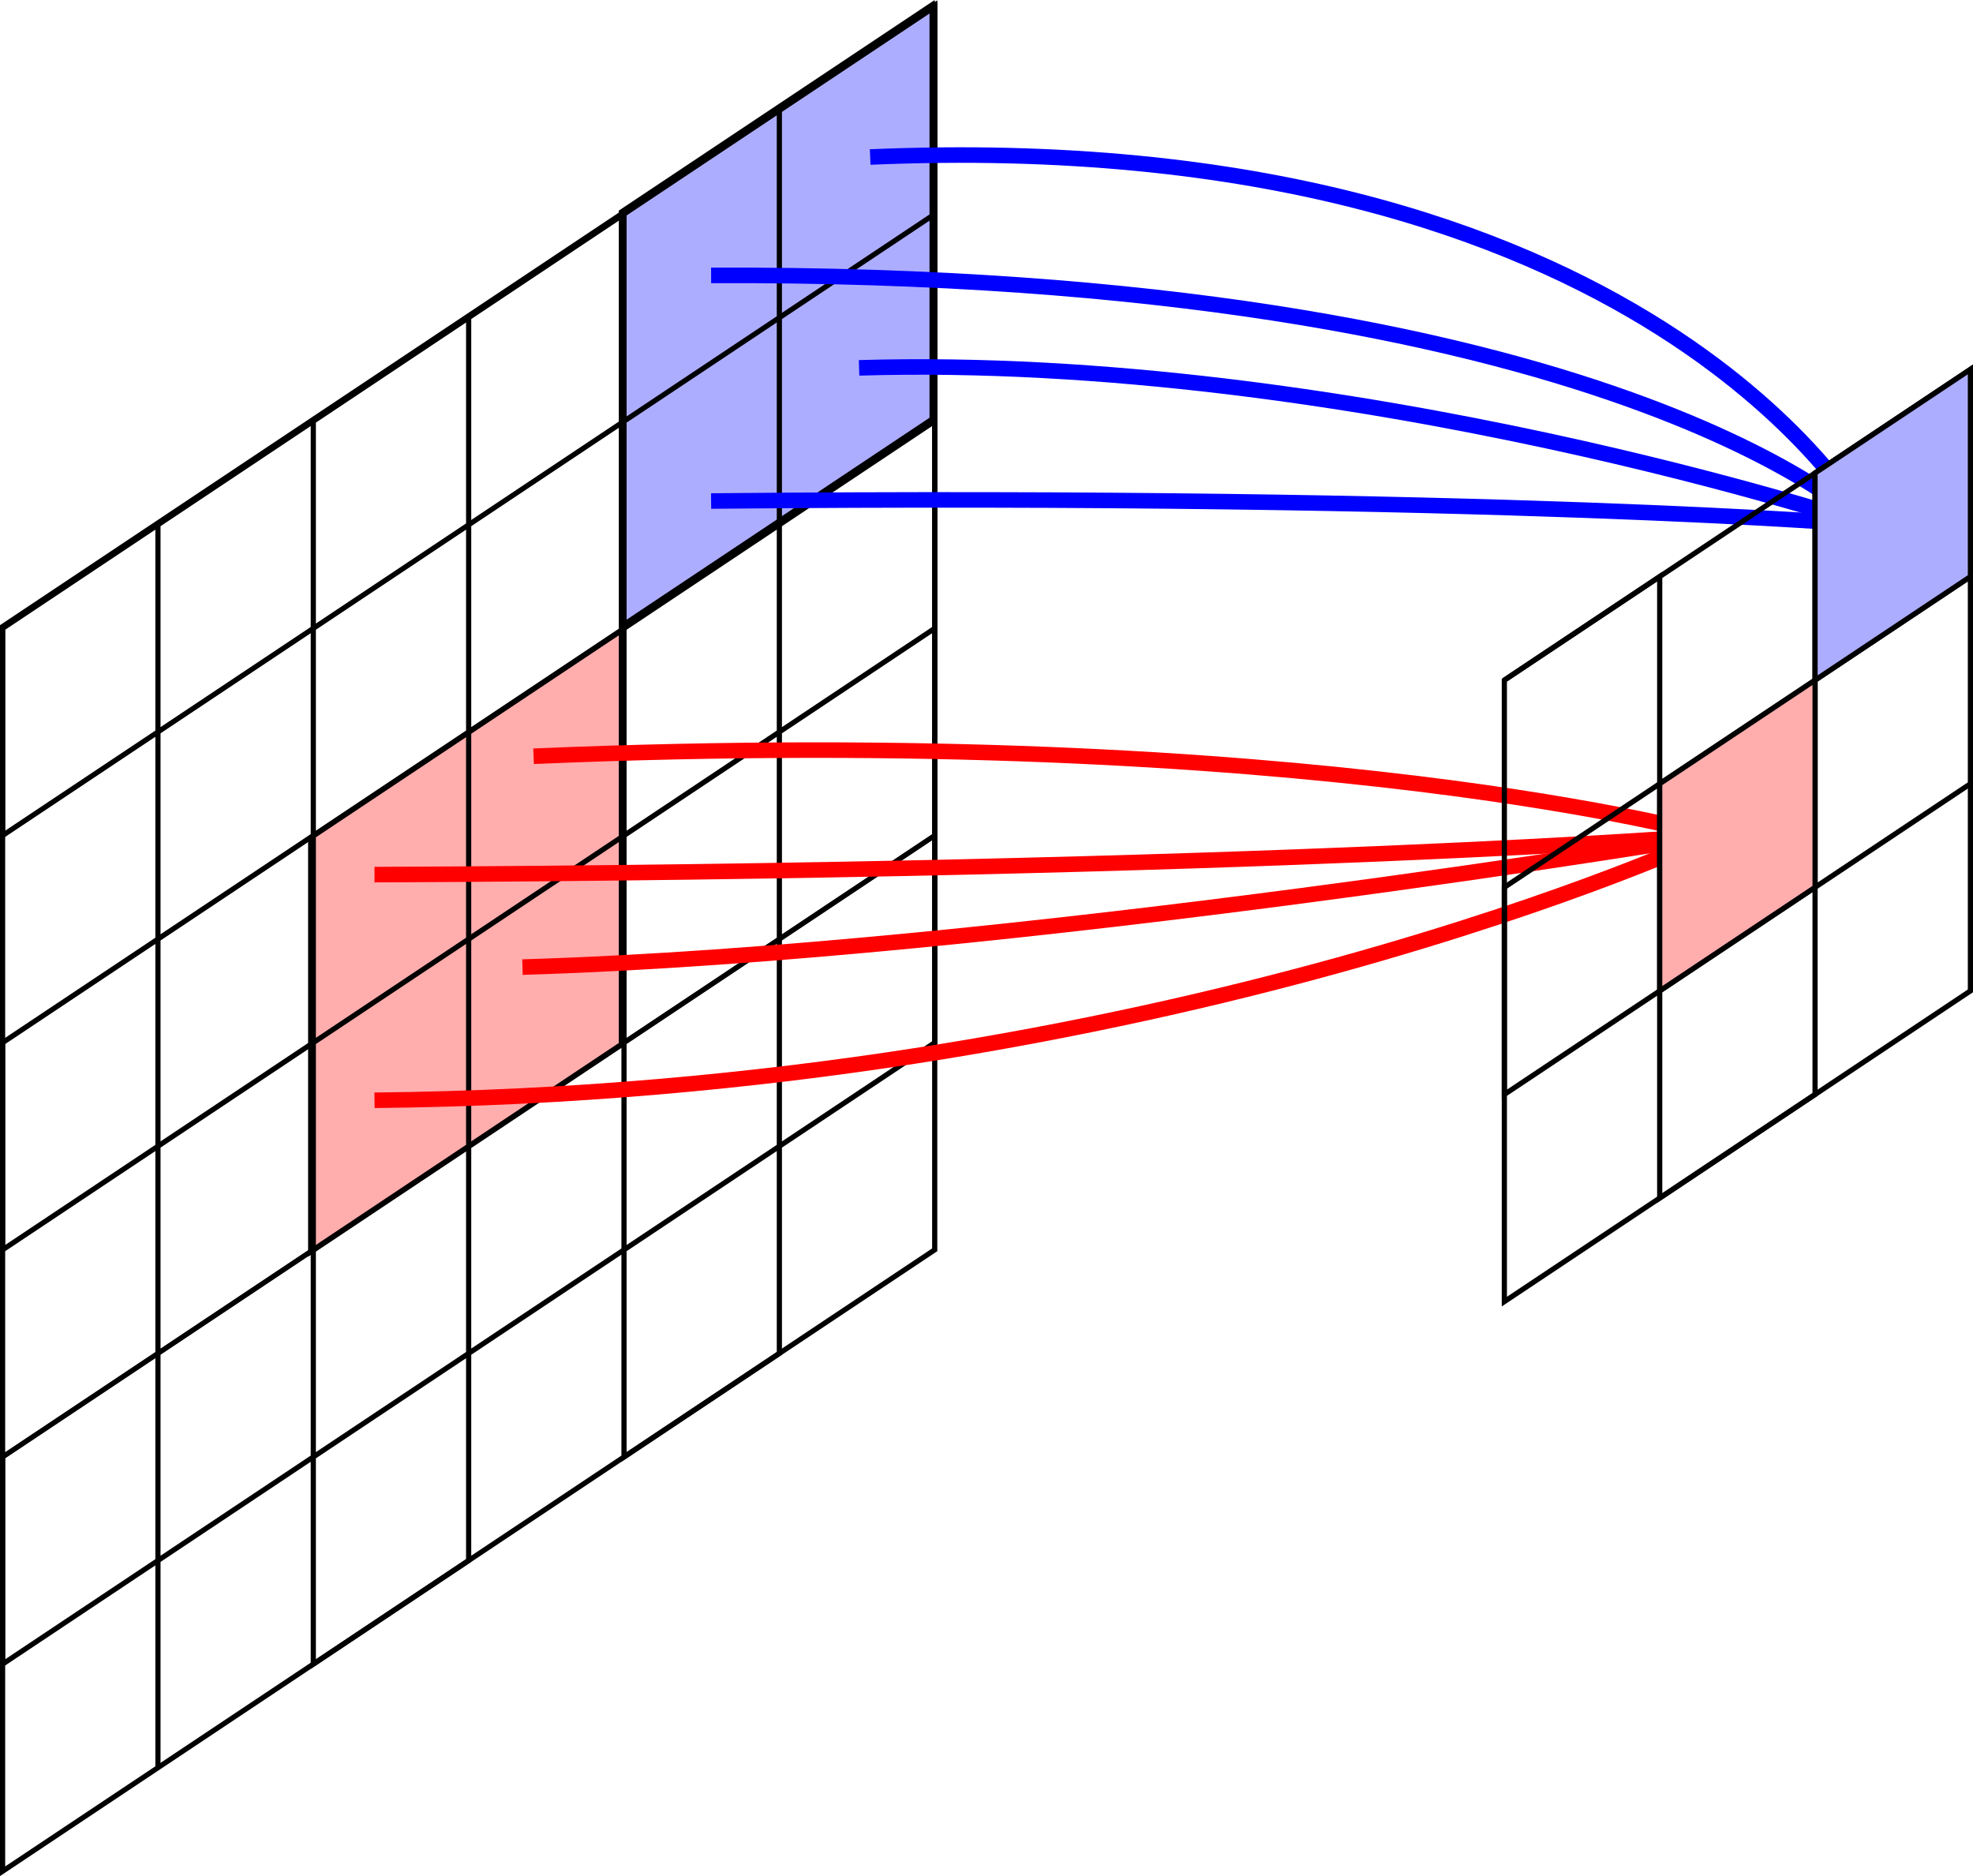 <?xml version="1.0" encoding="UTF-8" standalone="no"?>
<!-- Created with Inkscape (http://www.inkscape.org/) -->

<svg
   width="381"
   height="362.275"
   id="svg4538"
   version="1.1"
   inkscape:version="1.2.1 (9c6d41e410, 2022-07-14)"
   sodipodi:docname="pooling.svg"
   xmlns:inkscape="http://www.inkscape.org/namespaces/inkscape"
   xmlns:sodipodi="http://sodipodi.sourceforge.net/DTD/sodipodi-0.dtd"
   xmlns="http://www.w3.org/2000/svg"
   xmlns:svg="http://www.w3.org/2000/svg"
   xmlns:rdf="http://www.w3.org/1999/02/22-rdf-syntax-ns#"
   xmlns:cc="http://creativecommons.org/ns#"
   xmlns:dc="http://purl.org/dc/elements/1.1/">
  <defs
     id="defs4540" />
  <sodipodi:namedview
     id="base"
     pagecolor="#ffffff"
     bordercolor="#666666"
     borderopacity="1.0"
     inkscape:pageopacity="0.0"
     inkscape:pageshadow="2"
     inkscape:zoom="1.4"
     inkscape:cx="65.357143"
     inkscape:cy="106.78571"
     inkscape:document-units="px"
     inkscape:current-layer="layer1"
     showgrid="true"
     inkscape:window-width="1920"
     inkscape:window-height="1001"
     inkscape:window-x="-9"
     inkscape:window-y="-9"
     inkscape:window-maximized="1"
     inkscape:showpageshadow="2"
     inkscape:pagecheckerboard="0"
     inkscape:deskcolor="#d1d1d1">
    <inkscape:grid
       type="xygrid"
       id="grid4583"
       originx="-69.5"
       originy="-151.022" />
  </sodipodi:namedview>
  <g
     inkscape:label="Layer 1"
     inkscape:groupmode="layer"
     id="layer1"
     transform="translate(-69.5,-151.022)">
    <path
       style="fill:#adadff;fill-opacity:1;stroke:#000000;stroke-width:1px;stroke-linecap:butt;stroke-linejoin:miter;stroke-opacity:1"
       d="m 189.495,271.956 v -80 l 60,-40 v 80 z"
       id="path3856"
       inkscape:connector-curvature="0"
       sodipodi:nodetypes="ccccc" />
    <path
       style="fill:#ffadad;fill-opacity:1;stroke:#000000;stroke-width:1px;stroke-linecap:butt;stroke-linejoin:miter;stroke-opacity:1"
       d="m 129.495,312.768 60,-40 v 80 l -60,40 z"
       id="path3836"
       inkscape:connector-curvature="0"
       sodipodi:nodetypes="ccccc" />
    <path
       style="fill:none;stroke:#000000;stroke-width:1px;stroke-linecap:butt;stroke-linejoin:miter;stroke-opacity:1"
       d="m 100,492.362 v -240 l 30,-20 v 240 l 30,-20 v -240 l 30,-20 v 240 l 30,-20 v -240 l 30,-20 v 200 l -180,120 v -40 l 180,-120 v -40 l -180,120 v -40 l 180,-120 v -40 l -180,120 v -40 l 180,-120"
       id="path2989"
       inkscape:connector-curvature="0"
       sodipodi:nodetypes="ccccccccccccccccccccccc" />
    <path
       style="fill:none;stroke:#000000;stroke-width:1px;stroke-linecap:butt;stroke-linejoin:miter;stroke-opacity:1"
       d="m 70,512.362 10e-7,-240.357 180,-120 -1e-5,240.357 z"
       id="path2991"
       inkscape:connector-curvature="0"
       sodipodi:nodetypes="ccccc" />
    <path
       style="fill:none;stroke:#0000ff;stroke-width:3;stroke-linecap:butt;stroke-linejoin:miter;stroke-miterlimit:4;stroke-dasharray:none;stroke-opacity:1"
       d="M 237.536,181.341 C 388.25,174.912 430,252.362 430,252.362"
       id="path3005-3"
       inkscape:connector-curvature="0"
       sodipodi:nodetypes="cc" />
    <path
       style="fill:none;stroke:#0000ff;stroke-width:3;stroke-linecap:butt;stroke-linejoin:miter;stroke-miterlimit:4;stroke-dasharray:none;stroke-opacity:1"
       d="M 235.393,222.055 C 330.393,219.198 430,252.362 430,252.362"
       id="path3009-7"
       inkscape:connector-curvature="0"
       sodipodi:nodetypes="cc" />
    <path
       style="fill:none;stroke:#0000ff;stroke-width:3;stroke-linecap:butt;stroke-linejoin:miter;stroke-miterlimit:4;stroke-dasharray:none;stroke-opacity:1"
       d="M 206.821,247.769 C 358.964,246.341 430,252.362 430,252.362"
       id="path3017-6"
       inkscape:connector-curvature="0"
       sodipodi:nodetypes="cc" />
    <path
       style="fill:none;stroke:#0000ff;stroke-width:3;stroke-linecap:butt;stroke-linejoin:miter;stroke-miterlimit:4;stroke-dasharray:none;stroke-opacity:1"
       d="M 206.821,204.198 C 381.107,203.484 430,252.362 430,252.362"
       id="path3019-2"
       inkscape:connector-curvature="0"
       sodipodi:nodetypes="cc" />
    <path
       style="fill:none;stroke:#ff0000;stroke-width:3;stroke-linecap:butt;stroke-linejoin:miter;stroke-miterlimit:4;stroke-dasharray:none;stroke-opacity:1"
       d="M 172.536,297.055 C 323.25,290.627 400,312.362 400,312.362"
       id="path3005-3-3"
       inkscape:connector-curvature="0"
       sodipodi:nodetypes="cc" />
    <path
       style="fill:none;stroke:#ff0000;stroke-width:3;stroke-linecap:butt;stroke-linejoin:miter;stroke-miterlimit:4;stroke-dasharray:none;stroke-opacity:1"
       d="M 170.393,337.769 C 265.393,334.912 400,312.362 400,312.362"
       id="path3009-7-1"
       inkscape:connector-curvature="0"
       sodipodi:nodetypes="cc" />
    <path
       style="fill:none;stroke:#ff0000;stroke-width:3;stroke-linecap:butt;stroke-linejoin:miter;stroke-miterlimit:4;stroke-dasharray:none;stroke-opacity:1"
       d="M 141.821,363.484 C 293.964,362.055 400,312.362 400,312.362"
       id="path3017-6-9"
       inkscape:connector-curvature="0"
       sodipodi:nodetypes="cc" />
    <path
       style="fill:none;stroke:#ff0000;stroke-width:3;stroke-linecap:butt;stroke-linejoin:miter;stroke-miterlimit:4;stroke-dasharray:none;stroke-opacity:1"
       d="M 141.821,319.912 C 316.107,319.198 400,312.362 400,312.362"
       id="path3019-2-4"
       inkscape:connector-curvature="0"
       sodipodi:nodetypes="cc" />
    <path
       style="fill:none;stroke:#000000;stroke-width:1px;stroke-linecap:butt;stroke-linejoin:miter;stroke-opacity:1"
       d="m 360,282.362 90,-60 v 120 l -90,60 z"
       id="path4644"
       inkscape:connector-curvature="0" />
    <path
       style="fill:none;stroke:#000000;stroke-width:1px;stroke-linecap:butt;stroke-linejoin:miter;stroke-opacity:1"
       d="m 360,282.362 30,-20 v 120 l 30,-20 v -120 l 30,-20 v 40 l -90,60 v 40 l 90,-60"
       id="path4646"
       inkscape:connector-curvature="0"
       sodipodi:nodetypes="cccccccccc" />
    <path
       style="fill:#ffadad;fill-opacity:1;stroke:#000000;stroke-width:1px;stroke-linecap:butt;stroke-linejoin:miter;stroke-opacity:1"
       d="m 390,342.362 v -40 l 30,-20 v 40 z"
       id="path4678"
       inkscape:connector-curvature="0" />
    <path
       style="fill:#adadff;fill-opacity:1;stroke:#000000;stroke-width:1px;stroke-linecap:butt;stroke-linejoin:miter;stroke-opacity:1"
       d="m 420,242.362 30,-20 v 40 l -30,20 z"
       id="path5188"
       inkscape:connector-curvature="0" />
  </g>
</svg>
